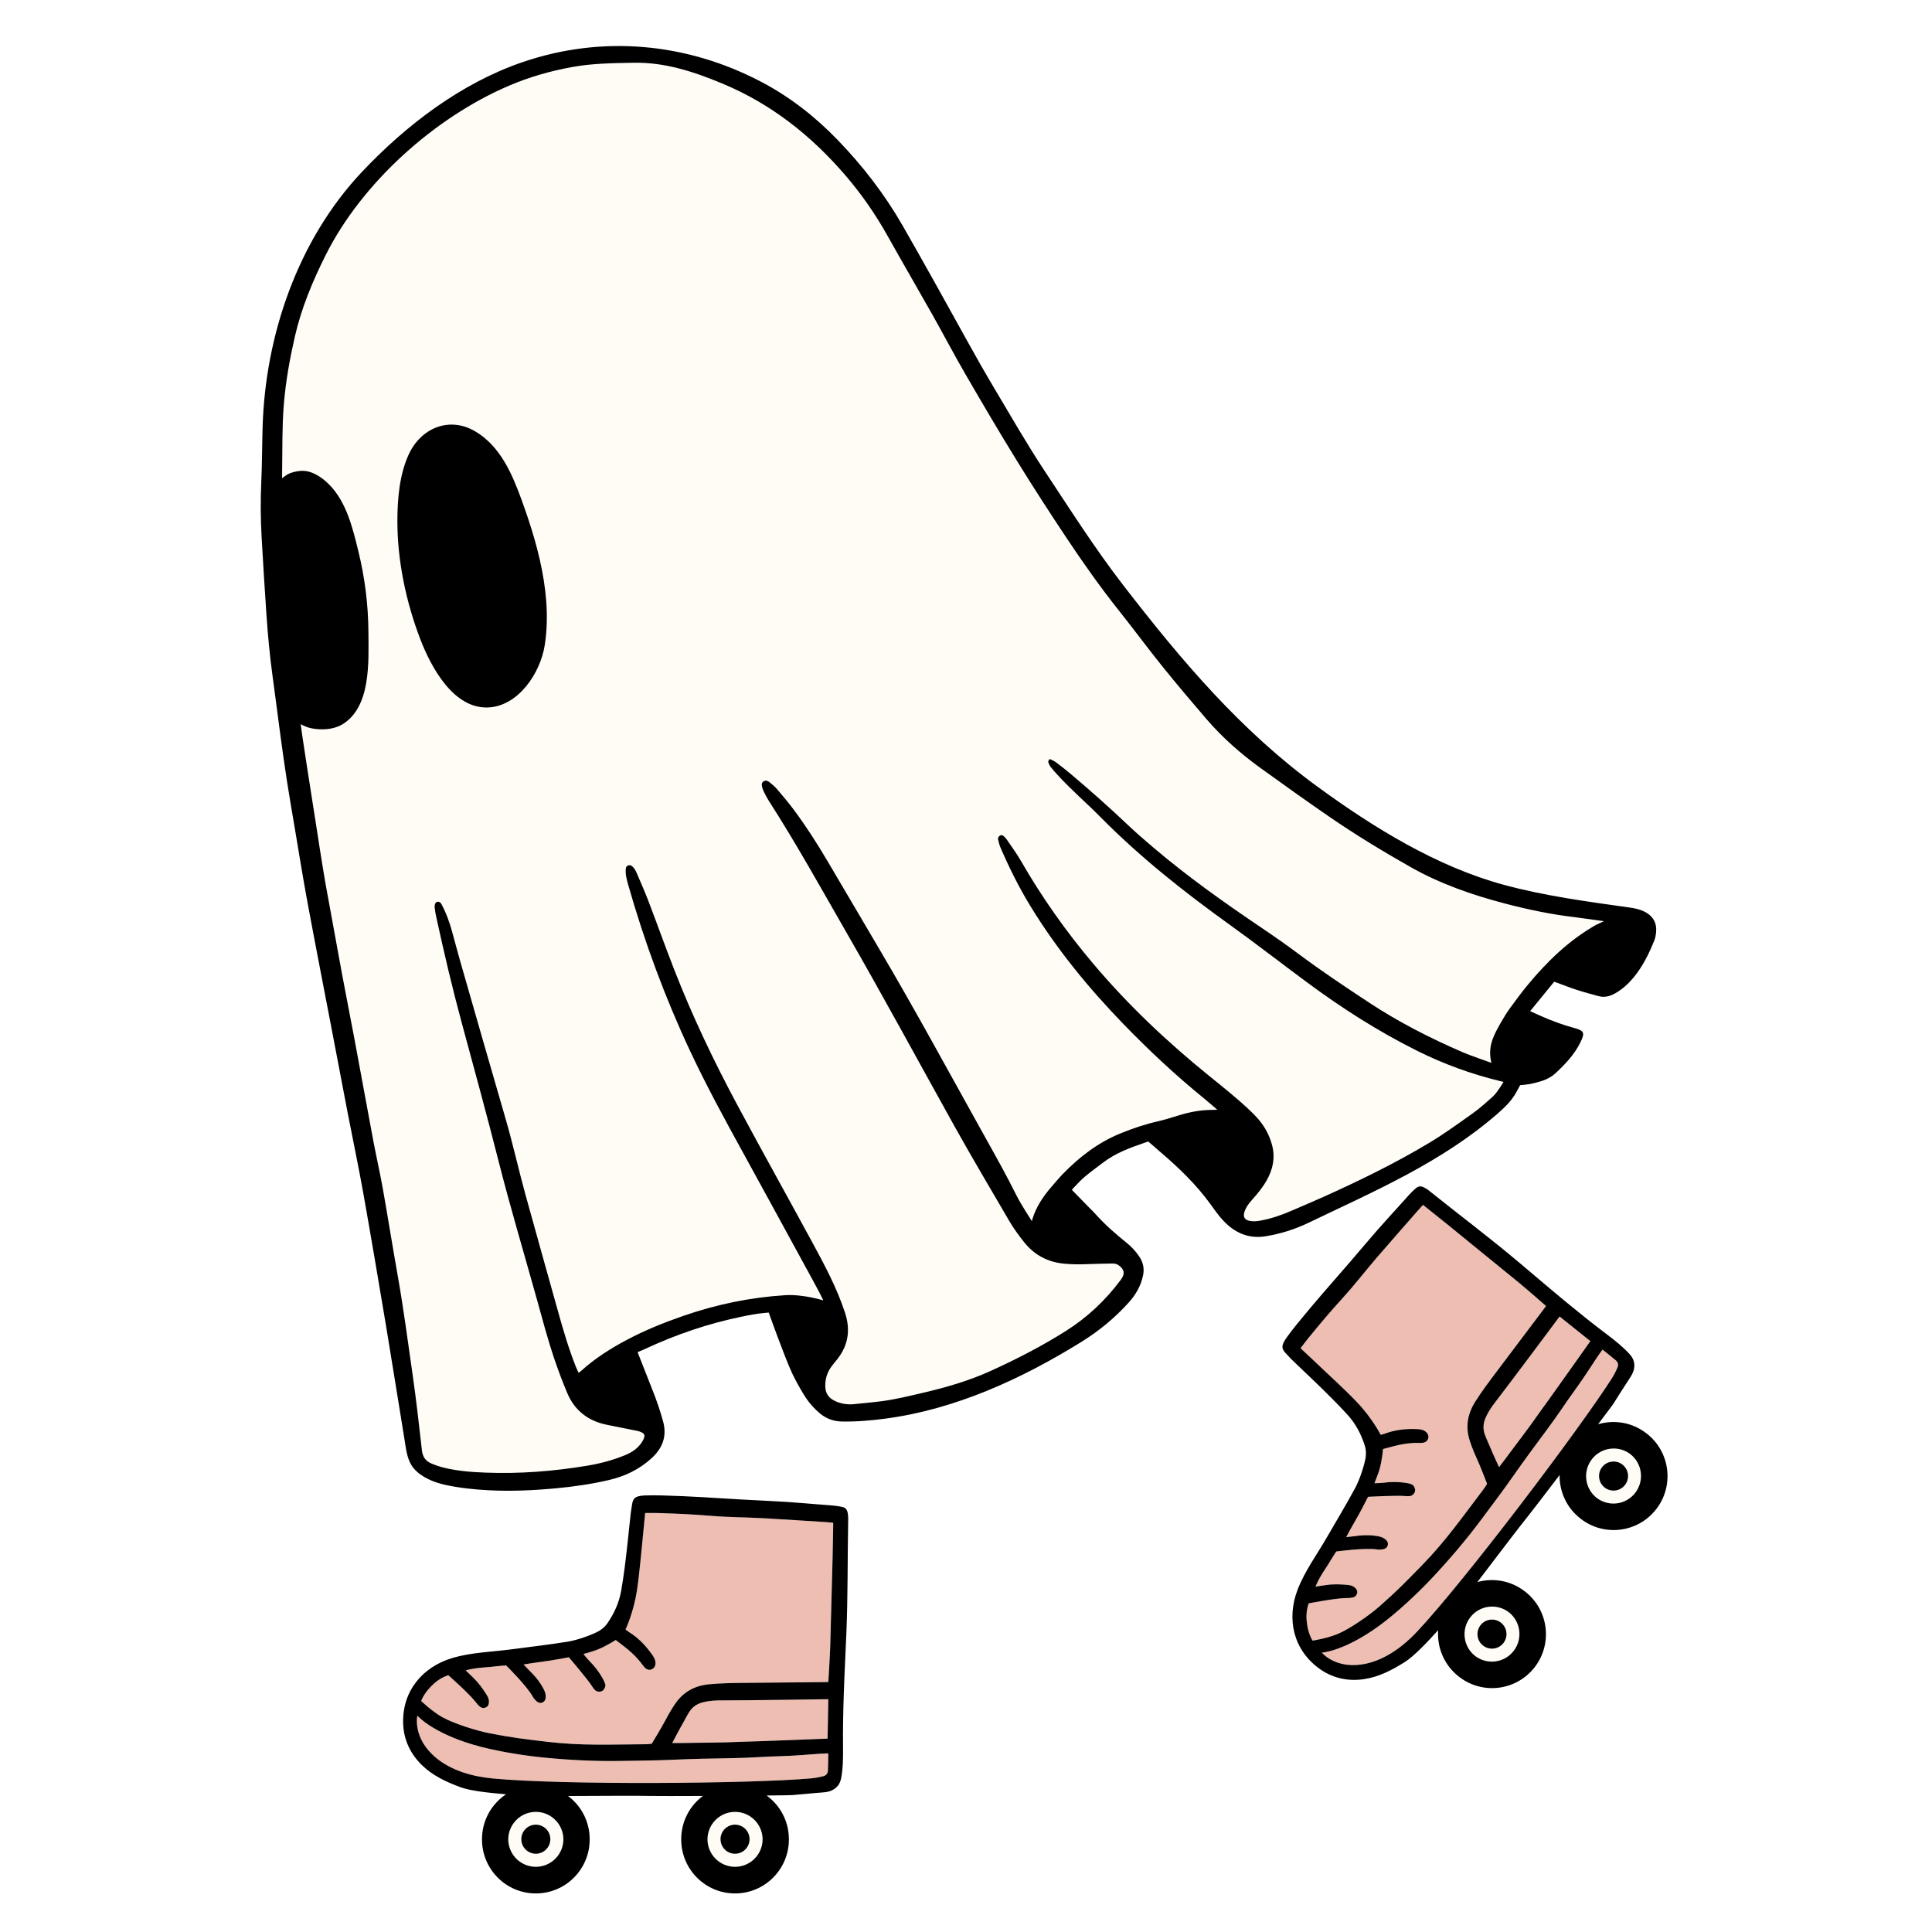 <svg xmlns="http://www.w3.org/2000/svg" xmlns:xlink="http://www.w3.org/1999/xlink" width="500" zoomAndPan="magnify" viewBox="0 0 375 375" height="500" preserveAspectRatio="xMidYMid meet" version="1.0"><defs><clipPath id="50b0921689"><path d="M 50.535 8 L 324 8 L 324 367.512 L 50.535 367.512 Z M 50.535 8 " clip-rule="nonzero"/></clipPath></defs><rect x="-37.5" width="450" fill="#ffffff" y="-37.5" height="450" fill-opacity="1"/><rect x="-37.5" width="450" fill="#ffffff" y="-37.5" height="450" fill-opacity="1"/><path fill="#fffcf6" d="M 305.574 178.016 C 301.02 177.484 296.551 176.539 292.113 175.379 C 285.723 173.711 279.52 171.547 273.758 168.281 C 268.379 165.234 263.086 162.023 257.992 158.52 C 253.512 155.434 249.086 152.266 244.672 149.086 C 240.805 146.293 237.242 143.145 234.129 139.52 C 231.254 136.176 228.398 132.809 225.633 129.371 C 222.793 125.848 220.109 122.195 217.289 118.656 C 213.645 114.078 210.27 109.309 207.027 104.441 C 203.727 99.484 200.488 94.48 197.359 89.406 C 193.934 83.848 190.621 78.215 187.344 72.566 C 185.188 68.852 183.199 65.035 181.09 61.293 C 178.164 56.102 175.168 50.949 172.254 45.75 C 169.895 41.531 167.16 37.594 164.004 33.938 C 157.391 26.273 149.645 20.148 140.254 16.238 C 134.734 13.941 129.121 12.07 123.02 12.184 C 119.012 12.254 115.008 12.293 111.047 13.016 C 106.812 13.785 102.707 14.957 98.738 16.66 C 84.336 22.84 70.203 35.492 63.164 49.605 C 60.656 54.633 58.496 59.809 57.234 65.328 C 56.234 69.691 55.449 74.078 55.086 78.547 C 54.734 82.844 54.828 87.141 54.754 91.441 C 54.75 91.672 54.754 92.855 54.754 92.855 C 54.754 92.855 55.555 92.094 56.43 91.801 C 57.656 91.395 59.098 91.129 60.668 91.797 C 61.898 92.32 62.945 93.105 63.883 94.047 C 67.262 97.441 68.473 102.559 69.574 107.066 C 70.832 112.203 71.48 117.488 71.512 122.777 C 71.543 128.438 72.027 137.254 66.445 140.605 C 64.18 141.965 60.996 141.613 59.715 141.168 C 58.953 140.902 58.363 140.562 58.363 140.562 C 58.363 140.562 58.539 141.93 58.633 142.543 C 59.266 146.738 59.895 150.93 60.57 155.117 C 61.594 161.453 62.473 167.812 63.656 174.121 C 64.574 179.02 65.43 183.934 66.344 188.832 C 67.152 193.168 68.016 197.496 68.828 201.832 C 70.047 208.367 71.23 214.906 72.461 221.438 C 73.043 224.535 73.75 227.609 74.301 230.711 C 75.293 236.297 76.18 241.902 77.176 247.484 C 78.332 253.977 79.18 260.512 80.113 267.035 C 80.805 271.855 81.344 276.699 81.895 281.539 C 82.035 282.766 82.609 283.586 83.688 284.047 C 84.473 284.379 85.289 284.664 86.117 284.867 C 88.797 285.535 91.547 285.734 94.285 285.84 C 100.887 286.09 107.441 285.578 113.953 284.496 C 116.5 284.074 118.984 283.418 121.375 282.426 C 122.727 281.863 123.898 281.074 124.668 279.789 C 125.371 278.609 125.211 278.18 123.941 277.793 C 123.613 277.695 123.273 277.648 122.938 277.582 C 121.199 277.23 119.457 276.891 117.719 276.535 C 114.137 275.801 111.52 273.766 110.102 270.387 C 109.211 268.273 108.406 266.152 107.664 263.98 C 106.297 259.965 105.223 255.859 104.086 251.777 C 101.641 243.004 99.027 234.277 96.785 225.445 C 94.508 216.449 92.047 207.5 89.621 198.539 C 87.777 191.734 86.172 184.875 84.676 177.992 C 84.543 177.375 84.422 176.754 84.371 176.129 C 84.316 175.492 84.574 175.059 84.945 175.031 C 85.449 174.988 85.621 175.379 85.809 175.73 C 86.641 177.309 87.23 178.984 87.711 180.695 C 88.258 182.625 88.75 184.57 89.301 186.496 C 92.242 196.738 95.176 206.984 98.152 217.215 C 99.559 222.059 100.645 226.984 101.977 231.848 C 104.039 239.359 106.176 246.852 108.262 254.359 C 109.289 258.062 110.367 261.742 111.781 265.316 C 111.922 265.672 112.309 266.469 112.309 266.469 C 112.309 266.469 112.695 266.188 112.816 266.078 C 115.465 263.676 118.453 261.777 121.598 260.102 C 125.145 258.215 128.859 256.719 132.645 255.406 C 139.055 253.184 145.629 251.82 152.422 251.398 C 155.891 251.18 159.805 252.406 159.805 252.406 C 159.805 252.406 159.254 251.289 159.055 250.906 C 158.207 249.281 157.32 247.676 156.438 246.066 C 152.371 238.625 148.32 231.176 144.23 223.746 C 140.668 217.27 137.129 210.785 133.984 204.086 C 129.059 193.586 125.059 182.742 121.883 171.59 C 121.727 171.035 121.582 170.48 121.5 169.914 C 121.434 169.465 121.422 168.996 121.477 168.547 C 121.543 167.969 122.195 167.754 122.648 168.105 C 123.121 168.473 123.379 168.988 123.602 169.516 C 124.367 171.305 125.164 173.082 125.859 174.902 C 127.555 179.344 129.152 183.824 130.879 188.254 C 134.406 197.285 138.582 206.023 143.156 214.562 C 147.918 223.449 152.84 232.254 157.652 241.117 C 160.051 245.547 162.438 249.984 164.016 254.812 C 165.082 258.07 164.68 261.016 162.594 263.73 C 162.207 264.23 161.785 264.699 161.41 265.207 C 160.527 266.398 160.117 267.746 160.191 269.234 C 160.242 270.281 160.688 271.109 161.582 271.664 C 162.832 272.438 164.398 272.699 165.871 272.539 C 167.746 272.328 169.41 272.207 171.281 271.953 C 173.895 271.602 176.453 270.969 179.016 270.375 C 183.535 269.324 187.992 268.043 192.223 266.125 C 197.281 263.828 202.215 261.301 206.922 258.316 C 211.094 255.672 214.602 252.359 217.543 248.414 C 218.422 247.234 218.262 246.363 217.07 245.551 C 216.66 245.273 216.215 245.242 215.758 245.25 C 214.152 245.281 212.551 245.312 210.949 245.371 C 209.461 245.426 207.973 245.426 206.488 245.277 C 203.375 244.965 200.812 243.625 198.836 241.18 C 197.715 239.793 196.684 238.352 195.789 236.812 C 192.309 230.816 188.746 224.863 185.375 218.805 C 178.383 206.242 171.543 193.586 164.367 181.121 C 159.395 172.48 154.57 163.75 149.176 155.359 C 148.836 154.832 148.555 154.266 148.273 153.699 C 148.125 153.395 148 153.066 147.922 152.734 C 147.828 152.34 147.789 151.926 148.211 151.66 C 148.617 151.398 149.016 151.559 149.324 151.801 C 149.863 152.227 150.395 152.676 150.84 153.195 C 151.922 154.457 152.992 155.73 153.984 157.059 C 156.359 160.223 158.492 163.555 160.508 166.957 C 163.984 172.824 167.422 178.715 170.887 184.586 C 177.73 196.188 184.137 208.031 190.691 219.793 C 192.98 223.898 195.293 227.988 197.383 232.195 C 198.121 233.684 200.281 237.023 200.281 237.023 C 200.281 237.023 200.359 236.707 200.406 236.555 C 201.145 234.211 202.477 232.223 204.062 230.391 C 204.777 229.566 205.473 228.727 206.227 227.941 C 209.48 224.566 213.145 221.758 217.512 219.98 C 219.895 219.008 222.34 218.195 224.855 217.621 C 226.191 217.316 227.504 216.895 228.812 216.492 C 230.848 215.867 232.918 215.457 235.051 215.438 C 235.312 215.434 236.285 215.414 236.285 215.414 C 236.285 215.414 234.453 213.816 233.715 213.215 C 228.191 208.73 223.004 203.875 218.059 198.77 C 211.262 191.754 205.105 184.227 199.992 175.871 C 197.777 172.246 195.895 168.449 194.211 164.555 C 193.984 164.031 193.836 163.473 193.719 162.918 C 193.66 162.641 193.82 162.359 194.086 162.191 C 194.383 162.004 194.641 162.137 194.855 162.34 C 195.066 162.531 195.27 162.742 195.426 162.977 C 196.355 164.352 197.352 165.691 198.176 167.129 C 202.246 174.207 206.941 180.844 212.199 187.07 C 218.953 195.062 226.523 202.219 234.648 208.797 C 237.453 211.066 240.289 213.301 242.887 215.816 C 243.586 216.496 244.258 217.199 244.84 217.984 C 245.84 219.34 246.559 220.844 246.957 222.465 C 247.531 224.805 247.035 227.023 245.871 229.09 C 245.109 230.441 244.133 231.645 243.094 232.797 C 242.441 233.523 241.844 234.293 241.539 235.246 C 241.254 236.129 241.539 236.727 242.414 236.945 C 243.207 237.141 244.004 237.047 244.801 236.895 C 246.891 236.496 248.883 235.801 250.828 234.945 C 252.871 234.047 254.934 233.199 256.965 232.281 C 263.961 229.129 270.848 225.773 277.434 221.816 C 280.336 220.07 283.066 218.082 285.82 216.129 C 287.219 215.141 288.496 213.977 289.773 212.828 C 290.617 212.07 291.828 210.008 291.828 210.008 C 291.828 210.008 291.445 209.91 291.223 209.855 C 285.617 208.504 280.285 206.562 275.141 204.004 C 267.531 200.223 260.398 195.66 253.582 190.602 C 248.566 186.883 243.633 183.055 238.562 179.414 C 229.758 173.086 221.277 166.371 213.641 158.641 C 210.898 155.871 207.934 153.332 205.301 150.453 C 204.836 149.949 204.371 149.438 203.949 148.898 C 203.738 148.637 203.594 148.312 203.48 147.996 C 203.43 147.863 203.5 147.664 203.57 147.52 C 203.664 147.32 203.875 147.367 204.016 147.438 C 204.371 147.617 204.738 147.793 205.051 148.031 C 205.965 148.727 206.871 149.426 207.746 150.164 C 211.555 153.383 215.285 156.684 218.906 160.117 C 220.527 161.652 222.219 163.113 223.922 164.559 C 230.527 170.168 237.578 175.168 244.75 180.012 C 247.215 181.68 249.66 183.383 252.047 185.16 C 256.504 188.484 261.117 191.57 265.758 194.625 C 271.52 198.418 277.629 201.531 283.941 204.258 C 285.465 204.918 289.5 206.305 289.5 206.305 C 289.5 206.305 289.344 205.902 289.32 205.453 C 288.898 202.754 290.078 200.637 291.406 198.324 C 291.918 197.43 292.461 196.547 293.066 195.715 C 294.18 194.188 295.301 192.66 296.504 191.207 C 300.332 186.59 304.59 182.449 309.863 179.48 C 310.012 179.398 311.32 178.816 311.32 178.816 C 311.32 178.816 307.105 178.199 305.574 178.02 Z M 105.73 125.25 C 104.887 130.602 100.641 137.074 94.734 137.316 C 88.004 137.594 83.66 129.484 81.578 124.062 C 78.797 116.816 77.109 108.758 77.133 101 C 77.145 96.793 77.543 92.125 79.309 88.258 C 81.668 83.074 87.215 80.738 92.273 83.746 C 97.016 86.559 99.332 91.805 101.148 96.773 C 103.027 101.91 104.68 107.172 105.539 112.586 C 105.758 113.961 105.922 115.344 106.027 116.734 C 106.234 119.574 106.172 122.434 105.73 125.25 Z M 105.73 125.25 " fill-opacity="1" fill-rule="nonzero"/><path fill="#fffcf6" d="M 104.004 351.684 C 101.059 351.684 98.668 354.07 98.652 357.016 C 98.668 359.965 101.059 362.348 104.004 362.348 C 106.949 362.348 109.34 359.965 109.359 357.016 C 109.34 354.07 106.949 351.684 104.004 351.684 Z M 104.004 359.805 C 102.449 359.805 101.188 358.543 101.188 356.984 C 101.188 355.426 102.449 354.164 104.004 354.164 C 105.559 354.164 106.82 355.43 106.82 356.984 C 106.82 358.543 105.559 359.805 104.004 359.805 Z M 142.672 351.684 C 139.723 351.684 137.336 354.07 137.316 357.016 C 137.336 359.965 139.723 362.348 142.672 362.348 C 145.617 362.348 148.008 359.965 148.023 357.016 C 148.008 354.07 145.617 351.684 142.672 351.684 Z M 142.672 359.805 C 141.117 359.805 139.855 358.543 139.855 356.984 C 139.855 355.426 141.117 354.164 142.672 354.164 C 144.227 354.164 145.488 355.43 145.488 356.984 C 145.488 358.543 144.227 359.805 142.672 359.805 Z M 292.859 312.93 C 290.52 311.145 287.172 311.586 285.375 313.926 C 283.578 316.262 284.004 319.613 286.324 321.426 C 288.668 323.211 292.012 322.77 293.809 320.434 C 295.609 318.094 295.18 314.742 292.859 312.93 Z M 289.59 320 C 288.039 320 286.777 318.734 286.777 317.18 C 286.777 315.621 288.039 314.359 289.59 314.359 C 291.145 314.359 292.41 315.621 292.41 317.18 C 292.41 318.734 291.148 320 289.59 320 Z M 316.453 282.254 C 314.113 280.469 310.77 280.91 308.973 283.246 C 307.172 285.586 307.602 288.938 309.922 290.746 C 312.262 292.531 315.609 292.094 317.406 289.754 C 319.203 287.418 318.777 284.066 316.453 282.254 Z M 313.188 289.32 C 311.633 289.32 310.371 288.059 310.371 286.5 C 310.371 284.941 311.633 283.68 313.188 283.68 C 314.742 283.68 316.004 284.941 316.004 286.5 C 316.004 288.059 314.742 289.32 313.188 289.32 Z M 313.188 289.32 " fill-opacity="1" fill-rule="nonzero"/><path fill="#eebeb2" d="M 159.145 340.398 C 159.852 340.352 160.773 340.336 160.773 340.336 C 160.773 340.336 160.746 342.73 160.703 343.645 C 160.676 344.219 160.371 344.617 159.805 344.762 C 159.031 344.961 158.258 345.109 157.449 345.18 C 145.719 346.215 109.148 346.516 95.516 345.188 C 91.609 344.805 87.625 343.648 84.691 341.234 C 79.992 337.375 81.004 333.004 81.004 333.004 C 81.004 333.004 83.77 336.234 91.836 338.629 C 95.84 339.82 101.309 340.723 105.469 341.133 C 110.547 341.633 115.656 341.887 120.754 341.789 C 123.898 341.73 127.051 341.723 130.195 341.578 C 134.199 341.395 138.203 341.312 142.211 341.25 C 145.473 341.203 148.156 340.961 151.418 340.875 C 154.109 340.801 156.457 340.578 159.148 340.398 Z M 139.809 330.047 C 138.715 330.043 137.637 330.125 136.574 330.375 C 135.414 330.652 134.469 331.215 133.809 332.25 C 133.316 333.023 132.918 333.84 132.457 334.637 C 131.789 335.789 130.477 338.324 130.477 338.324 C 130.477 338.324 131.906 338.328 132.422 338.316 C 136.195 338.234 139.977 338.281 143.75 338.082 C 145.18 338.082 160.637 337.469 160.637 337.469 L 160.777 329.809 C 160.777 329.809 144.902 330.059 139.809 330.047 Z M 160.297 295.434 C 156.242 295.176 152.188 294.898 148.133 294.68 C 144.535 294.484 141.48 294.5 137.891 294.207 C 134.121 293.902 131.879 293.809 127.668 293.668 C 127.129 293.652 125.215 293.672 125.215 293.672 C 125.215 293.672 124.945 296.609 124.824 297.75 C 124.441 301.336 124.168 305.074 123.633 308.656 C 122.988 312.957 121.414 316.277 121.414 316.277 C 121.414 316.277 121.824 316.617 122.062 316.762 C 123.688 317.758 125.078 319.133 126.215 320.668 C 126.75 321.395 127.359 322.145 127.207 323.086 C 127.062 323.973 126.105 324.402 125.391 323.875 C 125.125 323.676 124.902 323.398 124.707 323.125 C 123.367 321.297 121.891 320.121 120.109 318.77 C 119.781 318.523 119.508 318.312 119.508 318.312 C 119.508 318.312 117.543 319.594 115.82 320.238 C 114.863 320.598 113.238 321.039 113.238 321.039 C 113.238 321.039 114.031 322.016 114.391 322.375 C 115.41 323.395 116.277 324.527 116.984 325.781 C 117.18 326.129 117.359 326.496 117.473 326.875 C 117.609 327.332 117.293 327.957 116.879 328.207 C 116.461 328.453 115.816 328.379 115.453 328.008 C 115.258 327.805 115.09 327.566 114.938 327.324 C 113.941 325.766 110.402 321.668 110.402 321.668 C 110.402 321.668 108.25 322.086 106.875 322.297 C 105.02 322.578 103.809 322.695 101.617 323.074 C 102.312 323.82 102.945 324.426 103.41 324.914 C 104.242 325.793 104.961 326.754 105.516 327.828 C 105.781 328.344 105.969 328.879 105.922 329.477 C 105.887 329.91 105.715 330.246 105.312 330.434 C 104.898 330.621 104.5 330.512 104.191 330.242 C 103.891 329.984 103.609 329.676 103.422 329.336 C 102.227 327.172 98.242 323.25 98.242 323.25 C 98.242 323.25 97.137 323.312 96.148 323.438 C 94.449 323.652 93.969 323.586 92.266 323.82 C 91.402 323.941 90.383 324.207 90.383 324.207 C 90.383 324.207 91.594 325.379 91.879 325.652 C 92.879 326.613 93.676 327.727 94.414 328.895 C 94.691 329.332 94.926 329.789 94.898 330.332 C 94.879 330.754 94.773 331.137 94.387 331.355 C 93.941 331.613 93.477 331.535 93.109 331.219 C 92.766 330.926 92.48 330.562 92.191 330.207 C 90.824 328.5 87.004 325.145 87.004 325.145 C 87.004 325.145 85.605 325.555 84.32 326.691 C 82.227 328.547 81.75 330.164 81.75 330.164 C 81.75 330.164 83.828 332.152 85.812 333.273 C 88.059 334.543 92.48 335.93 95.031 336.422 C 99.691 337.324 101.676 337.531 106.395 338.094 C 112.789 338.859 118.84 338.59 125.246 338.551 C 125.828 338.547 126.5 338.449 126.5 338.449 C 126.5 338.449 128.477 335.191 129.191 333.82 C 129.75 332.754 130.355 331.719 131.035 330.723 C 132.625 328.383 134.832 327.184 137.629 326.914 C 139.969 326.684 142.312 326.668 144.656 326.641 C 149.746 326.582 154.84 326.539 159.93 326.488 C 160.672 326.48 160.773 326.469 160.773 326.469 C 160.773 326.469 161.09 321.48 161.148 319.418 C 161.312 313.691 161.457 307.965 161.602 302.234 C 161.652 300.23 161.672 298.223 161.719 296.219 C 161.727 295.797 161.719 295.547 161.719 295.547 C 161.719 295.547 160.578 295.445 160.293 295.43 Z M 313.617 264.031 C 312.922 263.441 311.043 261.957 311.043 261.957 C 311.043 261.957 310.492 262.699 310.102 263.285 C 308.602 265.531 307.344 267.531 305.758 269.711 C 303.84 272.352 302.391 274.629 300.441 277.246 C 298.043 280.461 295.664 283.691 293.367 286.98 C 291.562 289.562 289.645 292.066 287.77 294.602 C 284.738 298.703 281.418 302.602 277.922 306.324 C 275.059 309.375 271.008 313.16 267.625 315.613 C 260.809 320.551 256.562 320.777 256.562 320.777 C 256.562 320.777 259.402 324.242 265.324 322.871 C 269.023 322.016 272.371 319.562 275.055 316.695 C 284.426 306.688 306.504 277.488 312.848 267.551 C 313.285 266.867 313.637 266.16 313.953 265.426 C 314.184 264.887 314.055 264.402 313.617 264.031 Z M 288.398 275.082 C 287.91 276.168 287.777 277.262 288.191 278.414 C 288.504 279.281 288.906 280.098 289.254 280.945 C 289.762 282.18 290.961 284.77 290.961 284.77 C 290.961 284.77 291.84 283.633 292.145 283.219 C 294.383 280.172 296.727 277.203 298.871 274.09 C 299.742 272.953 308.691 260.312 308.691 260.312 L 302.719 255.531 C 302.719 255.531 293.227 268.277 290.109 272.312 C 289.441 273.18 288.848 274.082 288.398 275.082 Z M 267.828 311.73 C 271.387 308.582 272.762 307.133 276.09 303.734 C 280.598 299.125 284.074 294.164 287.953 289.055 C 288.305 288.59 288.637 288 288.637 288 C 288.637 288 287.266 284.441 286.621 283.035 C 286.117 281.945 285.668 280.832 285.293 279.684 C 284.41 276.996 284.812 274.512 286.301 272.129 C 287.551 270.133 288.965 268.262 290.375 266.387 C 293.438 262.312 296.512 258.246 299.578 254.176 C 300.027 253.582 300.074 253.492 300.074 253.492 C 300.074 253.492 296.324 250.199 294.73 248.895 C 290.301 245.266 285.859 241.656 281.418 238.043 C 279.863 236.781 278.289 235.543 276.73 234.281 C 276.402 234.016 276.195 233.871 276.195 233.871 C 276.195 233.871 275.422 234.719 275.234 234.93 C 272.555 237.992 269.863 241.039 267.215 244.121 C 264.867 246.855 263.012 249.289 260.59 251.961 C 258.051 254.766 256.605 256.484 253.926 259.742 C 253.582 260.16 252.434 261.688 252.434 261.688 C 252.434 261.688 254.59 263.695 255.418 264.488 C 258.02 266.98 260.812 269.477 263.316 272.086 C 266.328 275.223 267.992 278.496 267.992 278.496 C 267.992 278.496 268.508 278.383 268.77 278.281 C 270.551 277.598 272.488 277.336 274.391 277.371 C 275.293 277.387 276.258 277.363 276.914 278.059 C 277.527 278.715 277.281 279.738 276.43 279.98 C 276.105 280.074 275.754 280.078 275.418 280.07 C 273.152 280.016 271.32 280.469 269.164 281.059 C 268.77 281.168 268.438 281.258 268.438 281.258 C 268.438 281.258 268.25 283.594 267.711 285.359 C 267.41 286.336 266.77 287.895 266.77 287.895 C 266.77 287.895 268.027 287.863 268.527 287.793 C 269.957 287.605 271.383 287.609 272.809 287.812 C 273.199 287.871 273.598 287.953 273.969 288.094 C 274.414 288.266 274.719 288.895 274.66 289.379 C 274.602 289.859 274.148 290.328 273.633 290.387 C 273.352 290.422 273.062 290.406 272.777 290.383 C 270.938 290.219 265.531 290.531 265.531 290.531 C 265.531 290.531 264.551 292.492 263.879 293.711 C 262.969 295.355 262.324 296.391 261.285 298.355 C 262.297 298.258 263.164 298.129 263.836 298.059 C 265.039 297.934 266.234 297.953 267.426 298.168 C 267.996 298.273 268.531 298.449 268.977 298.852 C 269.301 299.145 269.461 299.484 269.363 299.922 C 269.262 300.363 268.934 300.609 268.527 300.691 C 268.145 300.773 267.727 300.809 267.34 300.75 C 264.902 300.375 259.371 301.145 259.371 301.145 C 259.371 301.145 258.742 302.059 258.238 302.918 C 257.371 304.398 257.023 304.738 256.172 306.23 C 255.738 306.992 255.332 307.961 255.332 307.961 C 255.332 307.961 256.996 307.719 257.387 307.66 C 258.758 307.453 260.125 307.5 261.496 307.625 C 262.016 307.672 262.516 307.766 262.93 308.117 C 263.254 308.391 263.492 308.707 263.43 309.148 C 263.355 309.66 263.012 309.977 262.539 310.078 C 262.098 310.172 261.633 310.176 261.18 310.188 C 258.992 310.23 254.012 311.215 254.012 311.215 C 254.012 311.215 253.48 312.574 253.598 314.289 C 253.785 317.082 254.773 318.445 254.773 318.445 C 254.773 318.445 257.613 318.012 259.715 317.121 C 262.086 316.113 265.883 313.453 267.828 311.73 Z M 267.828 311.73 " fill-opacity="1" fill-rule="nonzero"/><g clip-path="url(#50b0921689)"><path fill="#000000" d="M 290.801 216.047 C 292.145 214.871 293.406 213.637 294.285 212.055 C 294.449 211.754 295.055 210.637 295.055 210.637 C 295.055 210.637 296.574 210.492 296.852 210.434 C 298.652 210.043 300.48 209.637 301.871 208.359 C 303.812 206.574 305.625 204.66 306.797 202.234 C 307.637 200.504 307.496 200.055 305.629 199.551 C 303.359 198.934 301.16 198.137 299.02 197.172 C 298.344 196.867 296.996 196.27 296.996 196.27 L 301.664 190.555 C 301.664 190.555 301.945 190.648 302.234 190.754 C 303.523 191.227 304.805 191.73 306.105 192.152 C 307.465 192.594 308.852 192.949 310.227 193.336 C 311.402 193.668 312.48 193.391 313.516 192.801 C 314.879 192.023 316.02 190.996 317.02 189.797 C 318.844 187.617 320.074 185.102 321.121 182.484 C 321.289 182.062 321.375 181.602 321.43 181.148 C 321.664 179.207 320.906 177.809 319.164 176.938 C 318.281 176.496 317.324 176.297 316.363 176.16 C 308.121 174.996 299.875 173.91 291.914 171.75 C 278.883 168.219 266.625 160.645 255.789 152.742 C 240.773 141.793 229.293 128.184 217.973 113.527 C 212.469 106.395 207.652 98.797 202.688 91.293 C 199.273 86.125 196.203 80.75 193.035 75.438 C 191.215 72.387 189.461 69.297 187.742 66.188 C 183.613 58.711 179.469 51.25 175.227 43.84 C 171.727 37.73 167.469 32.219 162.594 27.168 C 158.227 22.645 153.312 18.801 147.746 15.879 C 133.297 8.297 116.91 6.762 101.41 12.066 C 89.477 16.152 78.801 24.293 70.215 33.406 C 57.82 46.57 51.48 65.059 50.969 82.965 C 50.867 86.52 50.871 90.074 50.711 93.625 C 50.555 97.176 50.578 100.734 50.781 104.289 C 51.07 109.324 51.371 114.359 51.723 119.395 C 52 123.398 52.371 127.391 52.922 131.371 C 53.461 135.23 53.93 139.098 54.457 142.961 C 54.848 145.855 55.254 148.75 55.703 151.637 C 56.168 154.637 56.688 157.629 57.195 160.625 C 58.027 165.543 58.812 170.465 59.723 175.367 C 61.238 183.535 62.836 191.688 64.398 199.848 C 65.41 205.137 66.406 210.434 67.426 215.719 C 68.445 221.008 69.566 226.277 70.512 231.578 C 72.059 240.266 73.527 248.969 74.984 257.672 C 76.191 264.906 77.324 272.152 78.512 279.391 C 78.816 281.246 78.992 283.402 80.258 284.949 C 81.723 286.742 84.262 287.742 86.453 288.219 C 89.199 288.816 91.992 289.105 94.793 289.254 C 99.203 289.488 103.605 289.281 108 288.871 C 111.477 288.547 114.926 288.043 118.332 287.238 C 121.348 286.531 124.035 285.215 126.352 283.148 C 128.535 281.199 129.516 278.879 128.711 275.922 C 128.152 273.871 127.473 271.867 126.684 269.898 C 125.832 267.77 123.758 262.461 123.758 262.461 C 123.758 262.461 125.047 261.91 125.254 261.812 C 131.238 259.012 137.457 256.91 143.926 255.57 C 145.441 255.258 146.957 254.957 148.5 254.832 C 148.969 254.793 149.207 254.77 149.207 254.77 C 149.207 254.77 152.223 263.23 153.711 266.457 C 154.359 267.855 155.129 269.207 155.922 270.531 C 156.777 271.969 157.84 273.242 159.125 274.324 C 160.359 275.359 161.781 275.883 163.383 275.914 C 166.25 275.969 169.098 275.723 171.938 275.344 C 185.523 273.527 198.367 267.609 209.84 260.496 C 213.27 258.371 216.363 255.84 219.062 252.844 C 220.422 251.336 221.43 249.633 221.859 247.602 C 222.16 246.203 221.875 244.992 221.102 243.852 C 220.422 242.848 219.605 241.969 218.656 241.211 C 216.461 239.457 214.363 237.598 212.492 235.492 C 212.148 235.109 211.766 234.762 211.406 234.391 C 210.445 233.406 208.043 230.941 208.043 230.941 C 208.043 230.941 208.105 230.855 208.512 230.43 C 209.18 229.723 209.844 229 210.586 228.379 C 211.777 227.395 213.02 226.473 214.258 225.547 C 216.582 223.805 219.262 222.805 221.973 221.875 C 222.598 221.66 222.871 221.562 222.871 221.562 C 222.871 221.562 224.875 223.301 225.527 223.863 C 228.965 226.82 232.215 229.961 234.891 233.652 C 235.699 234.766 236.484 235.91 237.422 236.906 C 239.664 239.305 242.379 240.516 245.734 239.949 C 248.574 239.469 251.293 238.629 253.891 237.383 C 266.773 231.203 279.926 225.578 290.809 216.047 Z M 244.801 236.895 C 244.008 237.047 243.211 237.137 242.418 236.941 C 241.539 236.723 241.258 236.129 241.543 235.242 C 241.848 234.289 242.445 233.52 243.098 232.797 C 244.137 231.641 245.113 230.438 245.875 229.086 C 247.039 227.02 247.531 224.801 246.957 222.465 C 246.562 220.844 245.844 219.336 244.844 217.98 C 244.262 217.195 243.59 216.492 242.891 215.812 C 240.289 213.297 237.453 211.066 234.652 208.793 C 226.527 202.215 218.953 195.062 212.203 187.066 C 206.945 180.84 202.246 174.203 198.18 167.129 C 197.352 165.688 196.359 164.348 195.43 162.973 C 195.27 162.738 195.066 162.531 194.859 162.336 C 194.641 162.137 194.383 162.004 194.086 162.188 C 193.82 162.355 193.664 162.637 193.723 162.914 C 193.84 163.469 193.988 164.031 194.211 164.551 C 195.895 168.449 197.777 172.242 199.996 175.867 C 205.105 184.223 211.262 191.75 218.059 198.766 C 223.008 203.875 228.191 208.73 233.715 213.211 C 234.453 213.812 236.289 215.41 236.289 215.41 C 236.289 215.41 235.312 215.43 235.055 215.434 C 232.918 215.457 230.852 215.863 228.816 216.488 C 227.504 216.891 226.195 217.312 224.859 217.621 C 222.34 218.191 219.898 219.004 217.516 219.977 C 213.148 221.758 209.48 224.566 206.227 227.941 C 205.473 228.723 204.777 229.562 204.066 230.387 C 202.477 232.219 201.145 234.211 200.41 236.551 C 200.363 236.707 200.285 237.02 200.285 237.02 C 200.285 237.02 198.121 233.684 197.383 232.195 C 195.293 227.984 192.98 223.895 190.695 219.793 C 184.141 208.031 177.73 196.184 170.891 184.586 C 167.426 178.711 163.984 172.824 160.512 166.957 C 158.496 163.555 156.359 160.223 153.988 157.055 C 152.992 155.727 151.922 154.453 150.84 153.191 C 150.398 152.676 149.863 152.223 149.328 151.801 C 149.02 151.559 148.621 151.398 148.211 151.66 C 147.793 151.926 147.832 152.34 147.922 152.73 C 148 153.062 148.125 153.395 148.277 153.699 C 148.555 154.262 148.84 154.828 149.176 155.359 C 154.57 163.75 159.395 172.477 164.367 181.121 C 171.543 193.586 178.383 206.238 185.379 218.805 C 188.75 224.863 192.309 230.812 195.789 236.809 C 196.684 238.352 197.719 239.789 198.836 241.176 C 200.816 243.625 203.375 244.965 206.488 245.273 C 207.977 245.422 209.461 245.426 210.949 245.371 C 212.555 245.309 214.156 245.281 215.758 245.25 C 216.215 245.242 216.664 245.27 217.07 245.547 C 218.262 246.363 218.422 247.234 217.543 248.414 C 214.602 252.359 211.098 255.672 206.922 258.316 C 202.219 261.297 197.281 263.828 192.227 266.125 C 187.992 268.043 183.535 269.324 179.016 270.371 C 176.453 270.969 173.895 271.598 171.285 271.953 C 169.414 272.203 167.75 272.328 165.871 272.535 C 164.402 272.699 162.832 272.438 161.582 271.664 C 160.691 271.109 160.246 270.281 160.195 269.234 C 160.121 267.742 160.527 266.398 161.414 265.203 C 161.789 264.699 162.211 264.227 162.594 263.727 C 164.684 261.016 165.086 258.07 164.02 254.809 C 162.441 249.984 160.055 245.543 157.652 241.117 C 152.844 232.25 147.922 223.449 143.16 214.562 C 138.582 206.023 134.406 197.285 130.883 188.25 C 129.156 183.824 127.559 179.344 125.859 174.902 C 125.164 173.082 124.371 171.301 123.605 169.512 C 123.383 168.984 123.125 168.473 122.652 168.105 C 122.195 167.75 121.543 167.969 121.477 168.547 C 121.426 168.996 121.438 169.465 121.5 169.91 C 121.586 170.477 121.73 171.035 121.887 171.586 C 125.059 182.742 129.059 193.582 133.988 204.086 C 137.133 210.781 140.672 217.27 144.234 223.746 C 148.324 231.176 152.375 238.625 156.441 246.066 C 157.32 247.676 158.207 249.277 159.059 250.902 C 159.258 251.289 159.809 252.406 159.809 252.406 C 159.809 252.406 155.895 251.18 152.422 251.395 C 145.633 251.82 139.055 253.184 132.645 255.406 C 128.859 256.719 125.148 258.215 121.602 260.102 C 118.453 261.773 115.469 263.676 112.816 266.074 C 112.695 266.184 112.312 266.469 112.312 266.469 C 112.312 266.469 111.926 265.668 111.785 265.316 C 110.367 261.742 109.289 258.059 108.262 254.359 C 106.18 246.852 104.043 239.359 101.98 231.844 C 100.645 226.984 99.559 222.059 98.152 217.215 C 95.18 206.98 92.242 196.738 89.305 186.496 C 88.75 184.57 88.258 182.625 87.715 180.695 C 87.234 178.98 86.641 177.309 85.809 175.73 C 85.625 175.375 85.453 174.988 84.949 175.027 C 84.578 175.059 84.316 175.488 84.371 176.129 C 84.426 176.754 84.543 177.375 84.676 177.988 C 86.176 184.875 87.781 191.734 89.625 198.539 C 92.051 207.496 94.508 216.449 96.789 225.445 C 99.027 234.277 101.645 243 104.09 251.777 C 105.23 255.859 106.301 259.961 107.668 263.977 C 108.406 266.148 109.215 268.273 110.102 270.387 C 111.523 273.766 114.141 275.797 117.723 276.535 C 119.461 276.891 121.199 277.23 122.938 277.582 C 123.273 277.648 123.617 277.695 123.945 277.793 C 125.215 278.18 125.375 278.609 124.672 279.789 C 123.902 281.074 122.73 281.859 121.379 282.426 C 118.988 283.418 116.504 284.07 113.957 284.496 C 107.445 285.574 100.891 286.09 94.289 285.836 C 91.547 285.734 88.801 285.531 86.121 284.867 C 85.293 284.66 84.473 284.379 83.688 284.043 C 82.613 283.582 82.039 282.766 81.898 281.539 C 81.348 276.699 80.809 271.852 80.117 267.031 C 79.18 260.508 78.332 253.973 77.176 247.484 C 76.184 241.898 75.297 236.293 74.305 230.707 C 73.75 227.605 73.043 224.531 72.461 221.438 C 71.234 214.902 70.051 208.363 68.828 201.828 C 68.016 197.492 67.152 193.164 66.344 188.828 C 65.43 183.93 64.578 179.02 63.656 174.117 C 62.473 167.809 61.594 161.449 60.57 155.113 C 59.895 150.926 59.27 146.734 58.633 142.543 C 58.539 141.926 58.363 140.559 58.363 140.559 C 58.363 140.559 58.953 140.902 59.715 141.168 C 60.996 141.613 64.18 141.961 66.445 140.602 C 72.027 137.25 71.543 128.434 71.512 122.773 C 71.484 117.484 70.836 112.199 69.574 107.062 C 68.473 102.555 67.262 97.438 63.883 94.043 C 62.949 93.102 61.902 92.316 60.668 91.793 C 59.102 91.125 57.656 91.395 56.43 91.801 C 55.559 92.09 54.758 92.852 54.758 92.852 C 54.758 92.852 54.754 91.668 54.758 91.438 C 54.832 87.141 54.738 82.84 55.086 78.547 C 55.449 74.074 56.238 69.688 57.234 65.324 C 58.496 59.809 60.656 54.633 63.168 49.602 C 70.203 35.492 84.34 22.836 98.738 16.656 C 102.707 14.953 106.812 13.785 111.047 13.012 C 115.012 12.289 119.012 12.25 123.02 12.18 C 129.121 12.07 134.734 13.938 140.254 16.238 C 149.645 20.145 157.391 26.27 164.004 33.934 C 167.16 37.594 169.895 41.531 172.258 45.746 C 175.168 50.949 178.168 56.098 181.094 61.289 C 183.203 65.031 185.191 68.844 187.348 72.562 C 190.625 78.211 193.934 83.844 197.363 89.406 C 200.488 94.477 203.727 99.48 207.031 104.441 C 210.27 109.305 213.645 114.078 217.289 118.652 C 220.109 122.195 222.793 125.844 225.633 129.367 C 228.398 132.805 231.254 136.172 234.129 139.52 C 237.242 143.145 240.805 146.289 244.676 149.082 C 249.086 152.262 253.512 155.43 257.992 158.512 C 263.09 162.02 268.379 165.23 273.758 168.277 C 279.52 171.543 285.723 173.703 292.113 175.375 C 296.551 176.535 301.02 177.48 305.574 178.012 C 307.109 178.191 311.32 178.812 311.32 178.812 C 311.32 178.812 310.016 179.391 309.863 179.477 C 304.59 182.445 300.336 186.586 296.508 191.199 C 295.305 192.656 294.184 194.184 293.07 195.711 C 292.465 196.543 291.922 197.426 291.41 198.32 C 290.082 200.633 288.898 202.746 289.32 205.445 C 289.348 205.895 289.5 206.301 289.5 206.301 C 289.5 206.301 285.469 204.91 283.945 204.254 C 277.629 201.527 271.523 198.41 265.762 194.621 C 261.121 191.562 256.504 188.48 252.051 185.156 C 249.664 183.375 247.219 181.672 244.75 180.004 C 237.578 175.164 230.527 170.16 223.926 164.555 C 222.223 163.109 220.527 161.648 218.906 160.109 C 215.289 156.68 211.559 153.375 207.75 150.16 C 206.875 149.422 205.969 148.723 205.055 148.027 C 204.742 147.785 204.375 147.609 204.02 147.43 C 203.879 147.359 203.668 147.312 203.574 147.512 C 203.504 147.656 203.438 147.855 203.484 147.988 C 203.602 148.305 203.746 148.629 203.953 148.891 C 204.375 149.43 204.84 149.941 205.305 150.449 C 207.938 153.324 210.906 155.863 213.645 158.637 C 221.281 166.363 229.762 173.078 238.566 179.406 C 243.637 183.051 248.57 186.875 253.586 190.594 C 260.402 195.652 267.535 200.211 275.148 204 C 280.289 206.555 285.625 208.496 291.227 209.852 C 291.445 209.902 291.832 210 291.832 210 C 291.832 210 290.625 212.062 289.777 212.82 C 288.5 213.969 287.219 215.133 285.824 216.121 C 283.07 218.078 280.34 220.066 277.438 221.809 C 270.852 225.766 263.965 229.121 256.969 232.277 C 254.938 233.195 252.871 234.043 250.832 234.941 C 248.887 235.797 246.895 236.488 244.805 236.891 Z M 106.027 116.73 C 106.234 119.574 106.172 122.434 105.73 125.25 C 104.887 130.602 100.641 137.074 94.734 137.316 C 88.004 137.594 83.66 129.484 81.578 124.062 C 78.797 116.816 77.109 108.758 77.133 101 C 77.145 96.793 77.543 92.125 79.309 88.258 C 81.668 83.074 87.215 80.738 92.273 83.746 C 97.016 86.559 99.332 91.805 101.148 96.773 C 103.027 101.914 104.68 107.172 105.539 112.586 C 105.758 113.961 105.922 115.344 106.027 116.734 Z M 163.512 292.5 C 162.457 292.242 160.863 292.156 159.773 292.074 C 157.262 291.887 155.094 291.676 152.582 291.512 C 149.781 291.332 146.98 291.227 144.18 291.066 C 138.695 290.75 134.18 290.41 128.387 290.258 C 127.34 290.23 126 290.23 125.145 290.266 C 122.996 290.355 122.809 291.008 122.625 292.406 C 122.574 292.805 122.48 293.195 122.438 293.598 C 122.207 295.703 121.996 297.816 121.762 299.922 C 121.438 302.883 121.086 305.844 120.566 308.777 C 120.16 311.078 119.23 313.145 117.91 315.055 C 117.371 315.832 116.684 316.391 115.84 316.801 C 114.281 317.555 111.898 318.375 110.191 318.648 C 106.328 319.27 103.219 319.605 99.34 320.125 C 95.512 320.637 91.512 320.715 87.797 321.82 C 81.938 323.566 78.062 328.309 78.25 334.504 C 78.344 337.656 79.633 340.41 81.902 342.617 C 84.031 344.688 86.652 345.891 89.43 346.914 C 91.223 347.574 94.816 348.004 98.227 348.266 C 95.41 350.141 93.555 353.348 93.555 356.984 C 93.555 356.996 93.555 357.004 93.555 357.016 C 93.555 357.027 93.555 357.035 93.555 357.047 C 93.555 362.828 98.234 367.516 104.004 367.516 C 109.777 367.516 114.457 362.828 114.457 357.047 C 114.457 357.039 114.457 357.027 114.457 357.016 C 114.457 357.008 114.457 356.996 114.457 356.984 C 114.457 353.555 112.809 350.512 110.262 348.602 C 115.914 348.574 124.203 348.527 126.402 348.59 C 127.457 348.617 131.648 348.609 136.434 348.59 C 133.875 350.496 132.223 353.547 132.223 356.984 C 132.223 356.996 132.223 357.004 132.223 357.016 C 132.223 357.027 132.223 357.035 132.223 357.047 C 132.223 362.828 136.902 367.516 142.672 367.516 C 148.441 367.516 153.121 362.828 153.121 357.047 C 153.121 357.039 153.121 357.027 153.121 357.016 C 153.121 357.008 153.121 356.996 153.121 356.984 C 153.121 353.496 151.418 350.406 148.797 348.508 C 151.531 348.484 153.668 348.438 153.754 348.43 C 155.461 348.266 156.914 348.137 158.621 347.992 C 159.496 347.922 160.676 347.902 161.453 347.52 C 162.496 347.008 163.059 346.246 163.277 345.098 C 163.629 343.238 163.652 341.082 163.633 339.164 C 163.594 335.844 163.66 332.516 163.766 329.191 C 163.891 325.125 164.113 321.059 164.281 316.996 C 164.578 309.719 164.496 302.434 164.629 295.152 C 164.633 294.867 164.645 294.578 164.617 294.293 C 164.531 293.371 164.414 292.719 163.516 292.5 Z M 104.004 362.348 C 101.059 362.348 98.668 359.961 98.652 357.016 C 98.668 354.07 101.059 351.684 104.004 351.684 C 106.949 351.684 109.34 354.07 109.359 357.016 C 109.34 359.965 106.949 362.348 104.004 362.348 Z M 142.672 362.348 C 139.723 362.348 137.336 359.961 137.316 357.016 C 137.336 354.07 139.723 351.684 142.672 351.684 C 145.617 351.684 148.008 354.07 148.023 357.016 C 148.008 359.965 145.617 362.348 142.672 362.348 Z M 160.703 343.648 C 160.676 344.219 160.371 344.617 159.805 344.762 C 159.031 344.961 158.258 345.109 157.449 345.184 C 145.719 346.215 109.148 346.516 95.516 345.188 C 91.609 344.809 87.625 343.652 84.691 341.238 C 79.992 337.375 81.004 333.008 81.004 333.008 C 81.004 333.008 83.77 336.238 91.836 338.633 C 95.84 339.82 101.309 340.723 105.469 341.133 C 110.547 341.637 115.656 341.887 120.754 341.793 C 123.898 341.73 127.051 341.727 130.195 341.582 C 134.199 341.395 138.203 341.312 142.211 341.254 C 145.473 341.203 148.156 340.965 151.418 340.875 C 154.105 340.805 156.457 340.582 159.148 340.398 C 159.852 340.352 160.773 340.336 160.773 340.336 C 160.773 340.336 160.746 342.73 160.703 343.645 Z M 160.637 337.469 C 160.637 337.469 145.18 338.082 143.75 338.082 C 139.977 338.281 136.199 338.234 132.422 338.32 C 131.906 338.332 130.477 338.324 130.477 338.324 C 130.477 338.324 131.789 335.793 132.457 334.641 C 132.918 333.844 133.316 333.023 133.809 332.25 C 134.469 331.219 135.414 330.652 136.574 330.379 C 137.637 330.125 138.715 330.043 139.809 330.047 C 144.902 330.059 160.777 329.809 160.777 329.809 Z M 161.609 302.238 C 161.465 307.969 161.316 313.695 161.152 319.426 C 161.094 321.484 160.777 326.473 160.777 326.473 C 160.777 326.473 160.676 326.484 159.934 326.496 C 154.844 326.547 149.75 326.586 144.66 326.645 C 142.316 326.672 139.969 326.691 137.629 326.918 C 134.836 327.191 132.625 328.387 131.035 330.727 C 130.359 331.723 129.754 332.758 129.195 333.828 C 128.477 335.199 126.504 338.457 126.504 338.457 C 126.504 338.457 125.828 338.555 125.25 338.555 C 118.844 338.598 112.793 338.867 106.398 338.102 C 101.68 337.539 99.691 337.332 95.035 336.43 C 92.484 335.934 88.062 334.547 85.816 333.281 C 83.832 332.16 81.754 330.168 81.754 330.168 C 81.754 330.168 82.23 328.551 84.324 326.699 C 85.609 325.562 87.008 325.152 87.008 325.152 C 87.008 325.152 90.828 328.504 92.199 330.211 C 92.484 330.566 92.77 330.934 93.113 331.227 C 93.48 331.539 93.945 331.617 94.395 331.363 C 94.777 331.145 94.887 330.762 94.902 330.34 C 94.93 329.793 94.695 329.34 94.418 328.902 C 93.68 327.738 92.879 326.621 91.883 325.66 C 91.594 325.387 90.387 324.215 90.387 324.215 C 90.387 324.215 91.402 323.945 92.27 323.828 C 93.969 323.59 94.449 323.656 96.152 323.441 C 97.137 323.316 98.242 323.258 98.242 323.258 C 98.242 323.258 102.23 327.176 103.422 329.34 C 103.609 329.684 103.895 329.992 104.191 330.25 C 104.504 330.52 104.898 330.629 105.312 330.438 C 105.715 330.25 105.891 329.918 105.922 329.48 C 105.969 328.883 105.785 328.352 105.516 327.836 C 104.961 326.758 104.246 325.797 103.414 324.922 C 102.945 324.43 102.316 323.824 101.621 323.078 C 103.809 322.703 105.02 322.582 106.879 322.301 C 108.25 322.09 110.402 321.672 110.402 321.672 C 110.402 321.672 113.945 325.773 114.941 327.332 C 115.094 327.57 115.258 327.809 115.457 328.012 C 115.82 328.383 116.461 328.461 116.879 328.211 C 117.297 327.965 117.609 327.336 117.473 326.879 C 117.359 326.5 117.18 326.133 116.984 325.789 C 116.281 324.531 115.414 323.398 114.391 322.383 C 114.031 322.023 113.238 321.043 113.238 321.043 C 113.238 321.043 114.863 320.602 115.82 320.246 C 117.547 319.598 119.508 318.32 119.508 318.32 C 119.508 318.32 119.781 318.527 120.109 318.773 C 121.891 320.125 123.367 321.301 124.707 323.133 C 124.906 323.406 125.125 323.684 125.395 323.883 C 126.105 324.406 127.066 323.977 127.211 323.09 C 127.359 322.148 126.75 321.398 126.215 320.672 C 125.082 319.137 123.691 317.766 122.066 316.77 C 121.824 316.621 121.418 316.281 121.418 316.281 C 121.418 316.281 122.992 312.961 123.637 308.66 C 124.172 305.078 124.445 301.34 124.828 297.754 C 124.949 296.613 125.219 293.676 125.219 293.676 C 125.219 293.676 127.133 293.66 127.668 293.676 C 131.883 293.812 134.125 293.906 137.895 294.215 C 141.484 294.508 144.539 294.488 148.137 294.684 C 152.191 294.906 156.242 295.184 160.297 295.438 C 160.582 295.457 161.723 295.555 161.723 295.555 C 161.723 295.555 161.734 295.805 161.723 296.23 C 161.68 298.234 161.66 300.238 161.609 302.242 Z M 106.82 356.984 C 106.82 358.543 105.559 359.809 104.004 359.809 C 102.449 359.809 101.188 358.543 101.188 356.984 C 101.188 355.43 102.449 354.168 104.004 354.168 C 105.559 354.168 106.82 355.43 106.82 356.984 Z M 145.488 356.984 C 145.488 358.543 144.227 359.809 142.672 359.809 C 141.113 359.809 139.855 358.543 139.855 356.984 C 139.855 355.43 141.117 354.168 142.672 354.168 C 144.227 354.168 145.488 355.43 145.488 356.984 Z M 292.41 317.18 C 292.41 318.734 291.148 320 289.59 320 C 288.035 320 286.777 318.734 286.777 317.18 C 286.777 315.621 288.039 314.359 289.59 314.359 C 291.145 314.359 292.41 315.621 292.41 317.18 Z M 316.004 286.5 C 316.004 288.055 314.746 289.32 313.188 289.32 C 311.633 289.32 310.375 288.055 310.375 286.5 C 310.375 284.941 311.633 283.68 313.188 283.68 C 314.742 283.68 316.004 284.941 316.004 286.5 Z M 274.879 230.59 C 274.031 231.27 272.992 232.48 272.262 233.297 C 270.582 235.176 269.086 236.77 267.426 238.664 C 265.578 240.773 263.781 242.934 261.949 245.055 C 258.348 249.215 255.324 252.59 251.668 257.094 C 251.008 257.906 250.191 258.973 249.695 259.668 C 248.457 261.43 248.859 261.973 249.855 262.973 C 250.137 263.258 250.387 263.57 250.676 263.848 C 252.207 265.316 253.746 266.773 255.27 268.242 C 257.414 270.309 259.539 272.395 261.547 274.598 C 263.113 276.324 264.18 278.32 264.887 280.535 C 265.176 281.438 265.199 282.324 265.008 283.246 C 264.652 284.941 263.844 287.332 263.023 288.852 C 261.152 292.297 259.523 294.969 257.566 298.367 C 255.637 301.715 253.254 304.934 251.863 308.559 C 249.668 314.273 251.055 320.238 256.066 323.871 C 258.621 325.723 261.586 326.379 264.715 325.926 C 267.648 325.5 270.203 324.156 272.711 322.574 C 274.328 321.555 276.855 318.969 279.145 316.422 C 278.91 319.801 280.312 323.23 283.191 325.449 C 283.199 325.457 283.207 325.461 283.215 325.469 C 283.223 325.473 283.23 325.48 283.238 325.488 C 287.812 329.016 294.375 328.16 297.895 323.582 C 301.418 319 300.566 312.43 295.992 308.902 C 295.984 308.898 295.977 308.891 295.969 308.883 C 295.961 308.879 295.957 308.871 295.945 308.867 C 293.234 306.773 289.82 306.223 286.758 307.078 C 290.184 302.578 295.203 295.973 296.598 294.266 C 297.262 293.445 299.816 290.113 302.715 286.305 C 302.668 289.496 304.07 292.676 306.789 294.77 C 306.797 294.777 306.805 294.785 306.812 294.789 C 306.82 294.793 306.828 294.801 306.836 294.809 C 311.406 298.336 317.969 297.48 321.492 292.902 C 325.016 288.324 324.164 281.75 319.59 278.223 C 319.582 278.219 319.574 278.211 319.566 278.207 C 319.559 278.199 319.551 278.191 319.543 278.188 C 316.785 276.059 313.301 275.523 310.195 276.441 C 311.848 274.262 313.117 272.539 313.16 272.465 C 314.07 271.008 314.855 269.781 315.789 268.336 C 316.262 267.602 316.969 266.648 317.141 265.801 C 317.371 264.66 317.117 263.75 316.336 262.875 C 315.078 261.465 313.391 260.125 311.863 258.977 C 309.207 256.977 306.617 254.895 304.051 252.785 C 300.914 250.203 297.832 247.547 294.719 244.934 C 289.148 240.25 283.336 235.875 277.656 231.328 C 277.434 231.148 277.211 230.965 276.973 230.809 C 276.188 230.316 275.602 230.012 274.879 230.59 Z M 293.809 320.434 C 292.012 322.77 288.668 323.211 286.324 321.426 C 284.004 319.613 283.578 316.262 285.375 313.926 C 287.172 311.59 290.52 311.145 292.859 312.93 C 295.18 314.742 295.609 318.094 293.809 320.434 Z M 317.406 289.754 C 315.609 292.09 312.266 292.531 309.922 290.746 C 307.602 288.934 307.176 285.582 308.973 283.246 C 310.77 280.906 314.117 280.465 316.457 282.25 C 318.777 284.062 319.203 287.414 317.406 289.754 Z M 313.621 264.035 C 314.055 264.406 314.188 264.891 313.957 265.426 C 313.641 266.164 313.285 266.867 312.848 267.555 C 306.508 277.492 284.43 306.691 275.059 316.695 C 272.371 319.562 269.027 322.02 265.328 322.875 C 259.406 324.246 256.566 320.777 256.566 320.777 C 256.566 320.777 260.812 320.555 267.625 315.613 C 271.012 313.16 275.062 309.375 277.926 306.324 C 281.422 302.602 284.738 298.703 287.773 294.602 C 289.648 292.066 291.566 289.562 293.371 286.98 C 295.668 283.691 298.047 280.465 300.441 277.246 C 302.395 274.629 303.844 272.352 305.762 269.711 C 307.348 267.531 308.605 265.531 310.102 263.289 C 310.496 262.699 311.047 261.957 311.047 261.957 C 311.047 261.957 312.926 263.441 313.621 264.035 Z M 308.691 260.312 C 308.691 260.312 299.746 272.953 298.871 274.09 C 296.727 277.203 294.387 280.176 292.148 283.219 C 291.84 283.633 290.961 284.77 290.961 284.77 C 290.961 284.77 289.762 282.18 289.258 280.945 C 288.906 280.098 288.504 279.281 288.195 278.414 C 287.781 277.262 287.91 276.168 288.398 275.082 C 288.848 274.082 289.441 273.176 290.109 272.312 C 293.227 268.277 302.719 255.531 302.719 255.531 Z M 281.418 238.047 C 285.863 241.656 290.305 245.27 294.734 248.895 C 296.328 250.199 300.078 253.492 300.078 253.492 C 300.078 253.492 300.027 253.582 299.582 254.176 C 296.516 258.246 293.441 262.312 290.379 266.387 C 288.969 268.266 287.551 270.133 286.305 272.129 C 284.816 274.516 284.414 276.996 285.293 279.688 C 285.668 280.832 286.117 281.945 286.621 283.039 C 287.27 284.441 288.641 288 288.641 288 C 288.641 288 288.305 288.59 287.953 289.055 C 284.078 294.164 280.598 299.125 276.09 303.734 C 272.766 307.133 271.391 308.586 267.832 311.73 C 265.887 313.453 262.09 316.113 259.719 317.121 C 257.621 318.016 254.777 318.445 254.777 318.445 C 254.777 318.445 253.785 317.082 253.598 314.289 C 253.484 312.578 254.012 311.215 254.012 311.215 C 254.012 311.215 258.996 310.23 261.18 310.188 C 261.637 310.176 262.102 310.172 262.543 310.078 C 263.016 309.977 263.359 309.656 263.434 309.148 C 263.496 308.711 263.254 308.391 262.934 308.117 C 262.52 307.762 262.016 307.672 261.5 307.625 C 260.129 307.5 258.758 307.453 257.391 307.66 C 256.996 307.719 255.336 307.961 255.336 307.961 C 255.336 307.961 255.742 306.992 256.176 306.23 C 257.027 304.738 257.375 304.398 258.242 302.918 C 258.746 302.059 259.371 301.145 259.371 301.145 C 259.371 301.145 264.906 300.375 267.344 300.75 C 267.73 300.809 268.148 300.773 268.531 300.691 C 268.934 300.609 269.262 300.363 269.363 299.922 C 269.465 299.484 269.305 299.145 268.98 298.852 C 268.535 298.449 268 298.273 267.43 298.168 C 266.242 297.953 265.043 297.938 263.84 298.059 C 263.168 298.129 262.301 298.262 261.289 298.359 C 262.328 296.391 262.977 295.355 263.883 293.711 C 264.555 292.492 265.535 290.531 265.535 290.531 C 265.535 290.531 270.941 290.223 272.785 290.383 C 273.066 290.41 273.355 290.422 273.637 290.391 C 274.152 290.328 274.605 289.863 274.664 289.379 C 274.723 288.898 274.418 288.27 273.973 288.098 C 273.602 287.953 273.203 287.871 272.812 287.816 C 271.387 287.609 269.961 287.605 268.531 287.797 C 268.031 287.863 266.773 287.895 266.773 287.895 C 266.773 287.895 267.414 286.336 267.715 285.359 C 268.254 283.594 268.441 281.258 268.441 281.258 C 268.441 281.258 268.773 281.168 269.168 281.059 C 271.324 280.469 273.156 280.016 275.422 280.07 C 275.758 280.078 276.113 280.074 276.434 279.984 C 277.285 279.738 277.531 278.715 276.918 278.059 C 276.262 277.363 275.297 277.391 274.395 277.371 C 272.492 277.336 270.555 277.602 268.773 278.281 C 268.512 278.383 267.996 278.5 267.996 278.5 C 267.996 278.5 266.332 275.227 263.32 272.09 C 260.816 269.477 258.023 266.98 255.422 264.488 C 254.594 263.695 252.438 261.691 252.438 261.691 C 252.438 261.691 253.586 260.16 253.93 259.746 C 256.609 256.488 258.051 254.766 260.598 251.961 C 263.02 249.293 264.871 246.859 267.219 244.121 C 269.871 241.039 272.562 237.992 275.238 234.934 C 275.426 234.719 276.199 233.875 276.199 233.875 C 276.199 233.875 276.406 234.02 276.734 234.285 C 278.289 235.543 279.867 236.781 281.422 238.047 Z M 281.418 238.047 " fill-opacity="1" fill-rule="nonzero"/></g></svg>